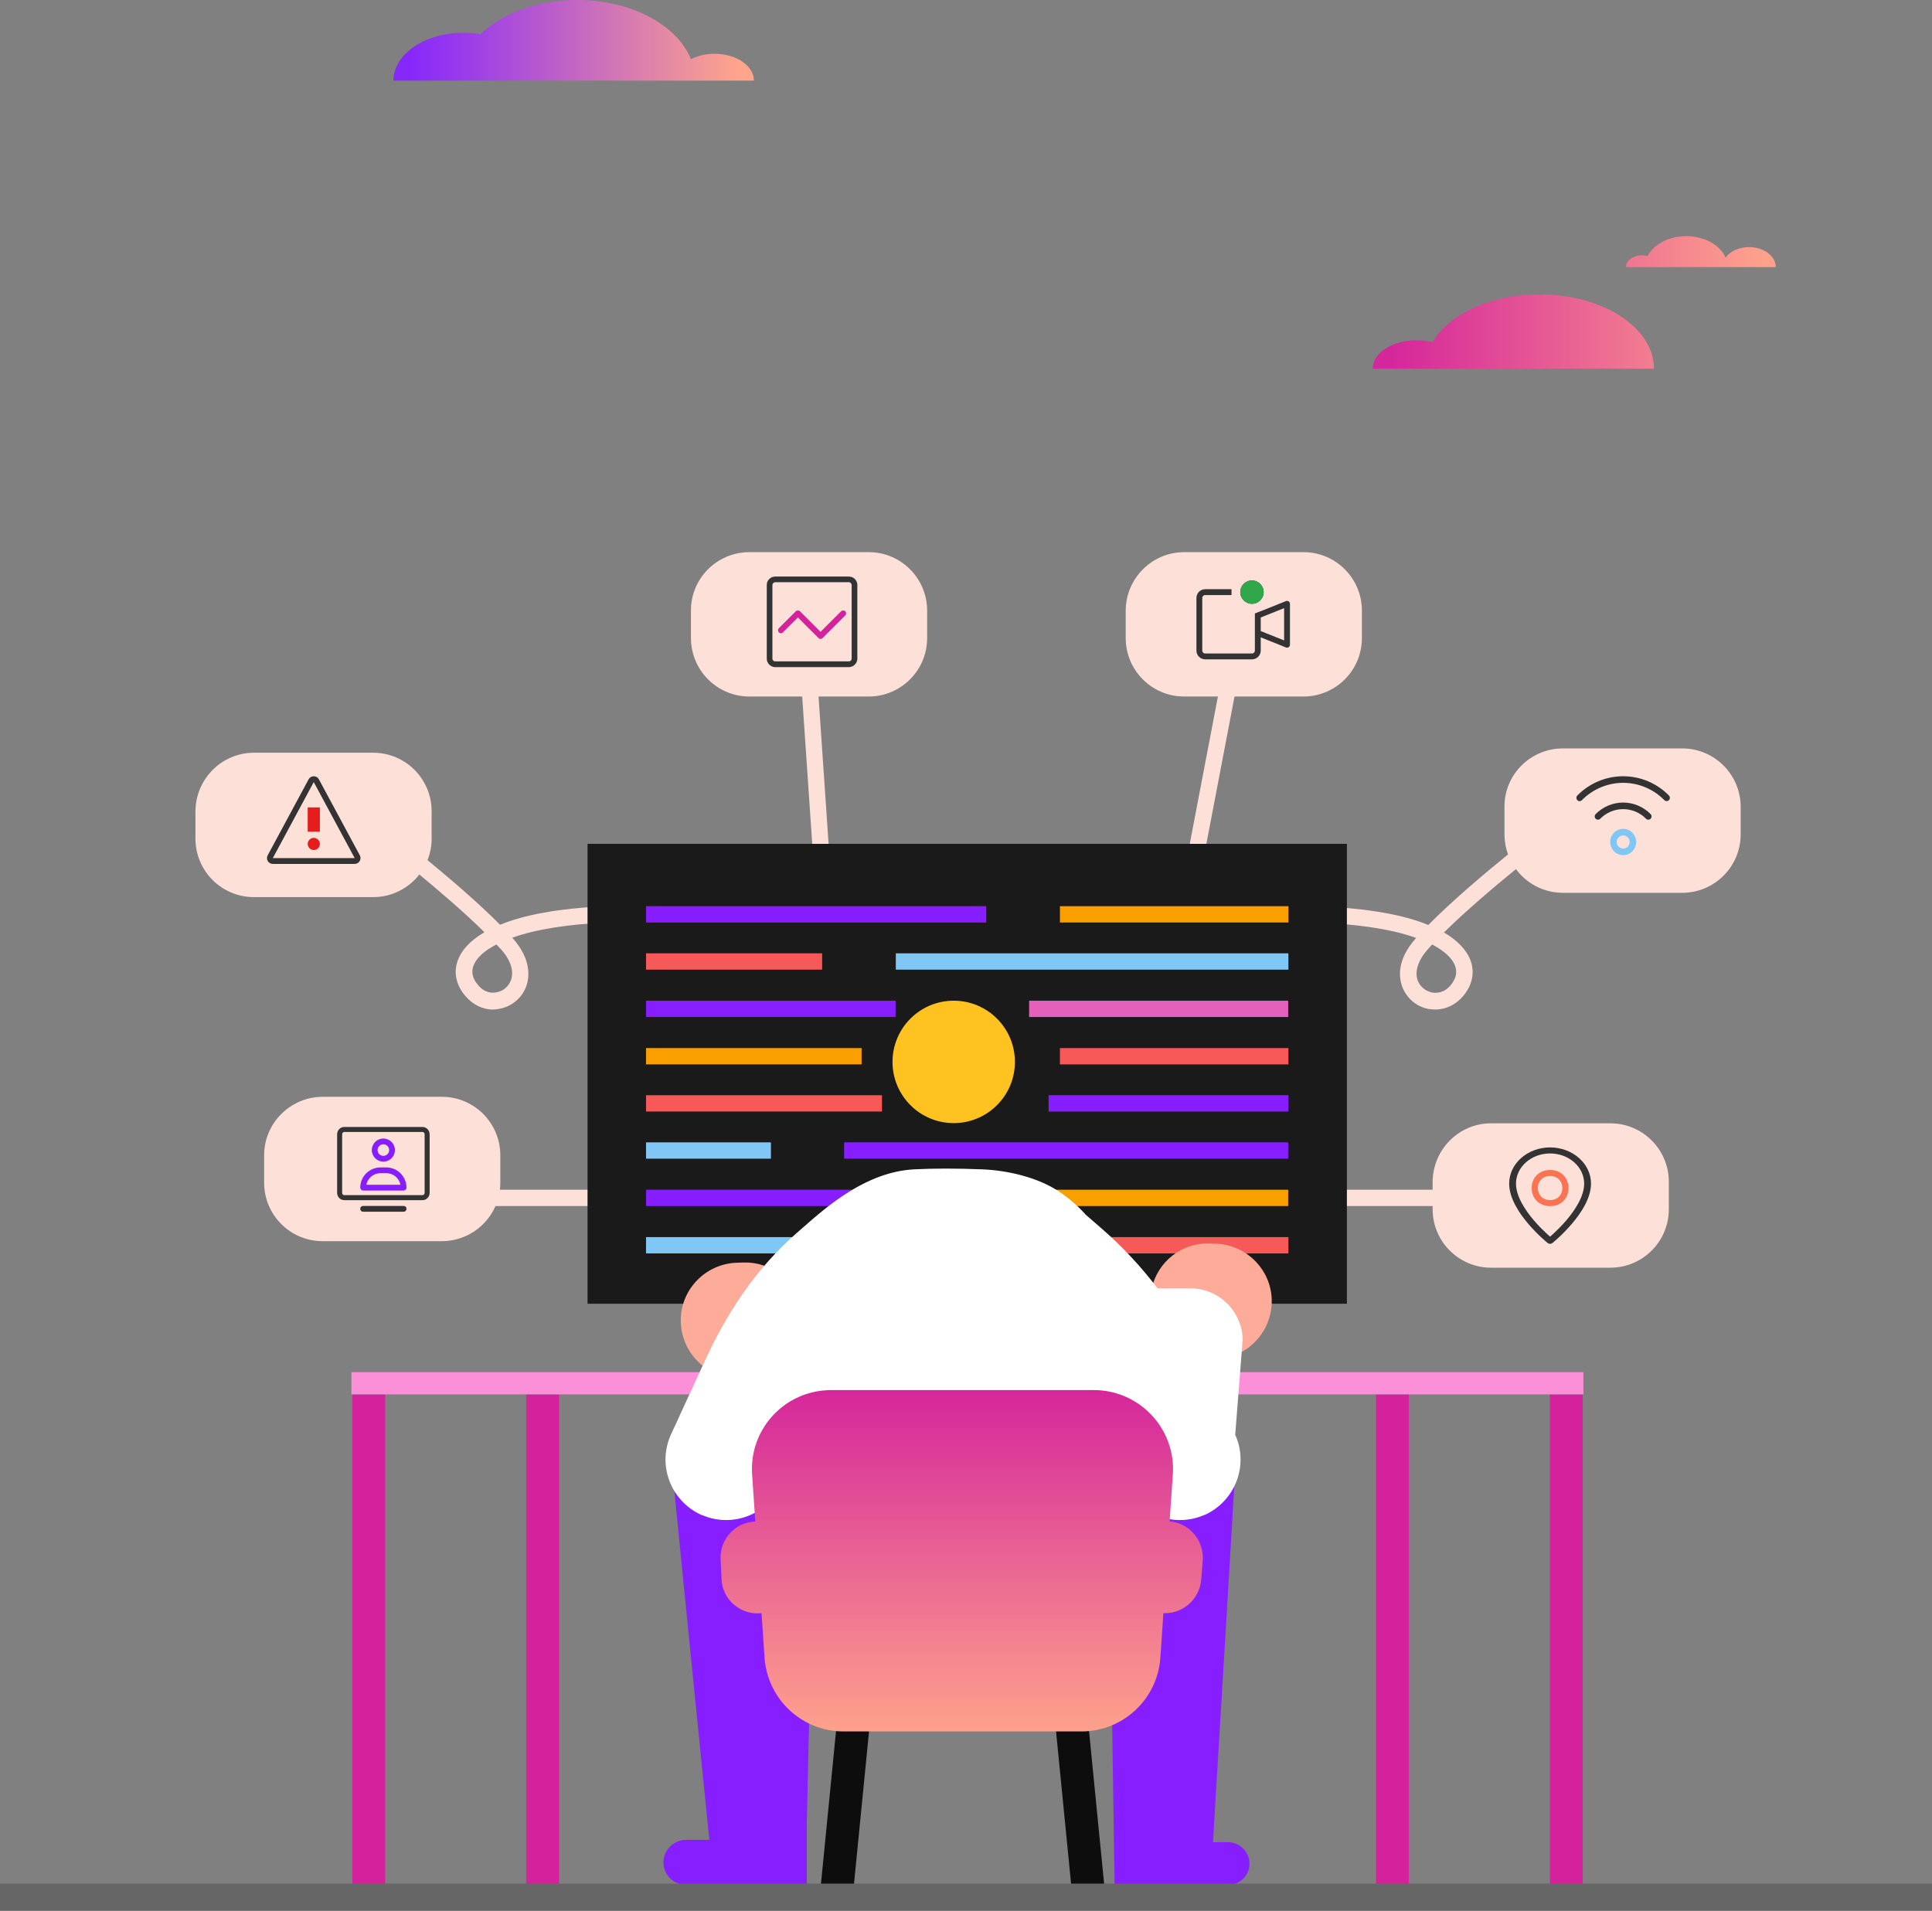 <svg width="640" height="633" viewBox="0 0 640 633" fill="none" xmlns="http://www.w3.org/2000/svg">
<rect x="0" y="0" width="640" height="633" fill="#808080" stroke="none"/>
<path d="M538.633 88.486L588.251 88.487C588.251 84.828 584.29 81.863 579.403 81.863C576.04 81.863 573.115 83.267 571.618 85.336C569.842 81.216 564.679 78.234 558.584 78.234C552.736 78.234 547.746 80.98 545.783 84.842C545.188 84.667 544.542 84.569 543.865 84.569C540.975 84.569 538.633 86.323 538.633 88.486Z" fill="url(#paint0_linear_563_38892)"/>
<path d="M509.972 97.515C493.777 97.515 479.957 104.103 474.521 113.374C472.878 112.954 471.089 112.721 469.216 112.721C461.215 112.721 454.729 116.93 454.729 122.121H547.891C547.89 108.531 530.913 97.515 509.972 97.515Z" fill="url(#paint1_linear_563_38892)"/>
<path fill-rule="evenodd" clip-rule="evenodd" d="M236.718 17.817C233.777 17.817 231.064 18.483 228.883 19.606C224.326 8.303 209.169 0 191.17 0C177.962 0 166.284 4.471 159.202 11.318C157.397 11.01 155.509 10.845 153.565 10.845C140.732 10.845 130.328 17.95 130.328 26.714H152.054H176.802H223.691H230.286H249.745C249.745 21.8 243.913 17.817 236.718 17.817Z" fill="url(#paint2_linear_563_38892)"/>
<path fill-rule="evenodd" clip-rule="evenodd" d="M146.364 363.351H106.943C96.205 363.351 87.495 372.062 87.495 382.724V391.81C87.495 402.472 96.13 411.183 106.868 411.183H146.364C154.293 411.183 161.142 406.408 164.133 399.545H199.752V394.138H165.599C165.69 393.375 165.737 392.598 165.737 391.81V382.724C165.737 372.062 157.102 363.351 146.364 363.351Z" fill="#FDE0D8"/>
<path fill-rule="evenodd" clip-rule="evenodd" d="M287.755 182.916H248.259C237.521 182.916 228.811 191.626 228.886 202.364V211.374C228.886 222.037 237.521 230.747 248.259 230.747H265.732L269.737 289.426L275.131 289.058L271.151 230.747H287.755C298.418 230.747 307.128 222.112 307.128 211.374V202.288C307.128 191.626 298.493 182.916 287.755 182.916Z" fill="#FDE0D8"/>
<path fill-rule="evenodd" clip-rule="evenodd" d="M123.612 249.368H84.116C73.453 249.368 64.818 258.079 64.743 268.741V277.827C64.743 288.489 73.378 297.2 84.116 297.2H123.612C129.818 297.2 135.363 294.275 138.913 289.712C145.803 295.401 154.082 302.511 160.481 308.838C155.45 311.766 153.047 314.92 151.996 317.322C150.118 321.452 150.794 325.958 154.023 329.787C156.501 332.791 159.805 334.443 163.334 334.443C164.01 334.443 164.686 334.368 165.361 334.217C169.566 333.466 172.945 330.613 174.372 326.633C175.348 323.78 176.099 317.998 170.017 311.015C169.979 310.978 169.923 310.902 169.867 310.827C169.81 310.752 169.754 310.677 169.717 310.64C177.751 307.786 188.413 306.134 201.629 305.609L201.404 300.202C184.434 300.878 173.095 303.281 165.662 306.36C158.67 299.289 149.213 291.192 141.632 284.958C142.505 282.753 142.985 280.348 142.985 277.827V268.741C142.985 258.079 134.35 249.368 123.612 249.368ZM157.027 319.5C158.078 317.097 160.631 314.845 164.46 312.892C164.986 313.493 165.512 314.019 165.962 314.469C169.191 318.073 170.317 321.753 169.266 324.681C168.515 326.784 166.713 328.36 164.46 328.736C163.109 329.036 160.556 329.036 158.303 326.258C156.426 324.08 155.975 321.753 157.027 319.5Z" fill="#FDE0D8"/>
<path fill-rule="evenodd" clip-rule="evenodd" d="M533.444 372.138H493.948C483.285 372.138 474.65 380.773 474.575 391.586V394.138H437.331V399.544H474.575V400.596C474.575 411.259 483.21 419.969 493.948 419.969H533.444C544.107 419.969 552.817 411.334 552.817 400.596V391.51C552.817 380.848 544.182 372.138 533.444 372.138Z" fill="#FDE0D8"/>
<path fill-rule="evenodd" clip-rule="evenodd" d="M431.774 182.916H392.278C381.615 182.916 372.905 191.626 372.905 202.364V211.374C372.905 222.037 381.54 230.747 392.278 230.747H403.449L392.373 288.704L397.683 289.718L408.953 230.747H431.774C442.437 230.747 451.147 222.112 451.147 211.374V202.288C451.147 191.626 442.512 182.916 431.774 182.916Z" fill="#FDE0D8"/>
<path fill-rule="evenodd" clip-rule="evenodd" d="M557.247 247.943H517.75C507.012 247.943 498.302 256.579 498.377 267.316V276.402C498.377 278.741 498.793 280.987 499.555 283.067C491.662 289.477 480.892 298.562 473.148 306.437C465.714 303.358 454.376 300.955 437.406 300.279L437.181 305.686C450.321 306.211 461.134 307.863 469.093 310.717C469.056 310.754 468.999 310.829 468.943 310.904C468.887 310.979 468.83 311.054 468.793 311.092C462.636 318.15 463.462 323.857 464.438 326.71C465.864 330.69 469.318 333.618 473.448 334.294C474.124 334.369 474.8 334.444 475.476 334.444C479.005 334.444 482.384 332.793 484.787 329.864C487.94 326.035 488.691 321.604 486.814 317.399C485.688 314.997 483.36 311.843 478.329 308.914C485.461 301.863 494.906 293.861 502.175 287.923C505.698 292.681 511.351 295.775 517.75 295.775H557.247C567.909 295.775 576.619 287.139 576.619 276.402V267.316C576.619 256.654 567.984 247.943 557.247 247.943ZM473.673 313.719C473.918 313.456 474.171 313.184 474.424 312.894C478.254 314.922 480.807 317.174 481.858 319.577C482.834 321.83 482.459 324.082 480.582 326.335C478.404 329.038 475.776 329.038 474.424 328.813C472.247 328.362 470.37 326.861 469.619 324.758C468.568 321.83 469.769 318.15 472.923 314.546C473.156 314.274 473.409 314.002 473.673 313.719Z" fill="#FDE0D8"/>
<path d="M274.375 474.634C267.016 494.758 276.778 522.616 299.605 522.015C317.175 521.564 318.452 522.24 325.81 522.09C349.313 521.489 364.856 497.236 357.573 474.859L274.375 474.634Z" fill="url(#paint3_linear_563_38892)"/>
<path d="M328.588 404.803L348.186 392.338C348.186 392.338 340.227 387.157 326.636 387.308L328.588 404.803Z" fill="#1A1A1A"/>
<path d="M357.121 472.832C356.896 472.832 356.596 472.757 356.445 472.532L348.411 462.62C348.111 462.32 348.186 461.719 348.486 461.494C348.786 461.193 349.387 461.268 349.612 461.569L357.647 471.48C357.947 471.781 357.872 472.381 357.572 472.607C357.497 472.757 357.346 472.832 357.121 472.832Z" fill="#1A1A1A"/>
<path d="M524.524 454.585H116.419V461.944H524.524V454.585Z" fill="#FB8FD8"/>
<path d="M524.299 462.019H513.411V628.414H524.299V462.019Z" fill="#D6219C"/>
<path d="M466.706 462.019H455.818V628.414H466.706V462.019Z" fill="#D6219C"/>
<path d="M127.608 462.019H116.72V628.414H127.608V462.019Z" fill="#D6219C"/>
<path d="M185.2 462.019H174.312V628.414H185.2V462.019Z" fill="#D6219C"/>
<path d="M443.999 281.734H196.809V429.733H443.999V281.734Z" fill="#1A1A1A"/>
<path d="M446.176 431.909H194.631V279.555H446.176V431.909ZM198.986 427.554H441.821V283.91H198.986V427.554Z" fill="#1A1A1A"/>
<path d="M326.711 300.206H214.004V305.612H326.711V300.206Z" fill="#871EFF"/>
<path d="M426.804 300.206H351.115V305.612H426.804V300.206Z" fill="#FA9F00"/>
<path d="M272.347 315.824H214.004V321.23H272.347V315.824Z" fill="#F75959"/>
<path d="M426.804 315.824H296.751V321.23H426.804V315.824Z" fill="#80C7F5"/>
<path d="M296.676 331.517H214.004V336.924H296.676V331.517Z" fill="#871EFF"/>
<path d="M426.728 331.517H340.902V336.924H426.728V331.517Z" fill="#E560BB"/>
<path d="M285.413 347.211H214.004V352.618H285.413V347.211Z" fill="#FA9F00"/>
<path d="M426.804 347.211H351.115V352.618H426.804V347.211Z" fill="#F75959"/>
<path d="M292.171 362.829H214.004V368.236H292.171V362.829Z" fill="#F75959"/>
<path d="M426.804 362.829H347.36V368.236H426.804V362.829Z" fill="#871EFF"/>
<path d="M255.378 378.447H214.004V383.854H255.378V378.447Z" fill="#80C7F5"/>
<path d="M426.729 378.447H279.631V383.854H426.729V378.447Z" fill="#871EFF"/>
<path d="M300.28 394.141H214.004V399.547H300.28V394.141Z" fill="#871EFF"/>
<path d="M426.728 394.141H324.608V399.547H426.728V394.141Z" fill="#FA9F00"/>
<path d="M326.711 409.835H214.004V415.241H326.711V409.835Z" fill="#80C7F5"/>
<path d="M426.804 409.835H351.115V415.241H426.804V409.835Z" fill="#F75959"/>
<path fill-rule="evenodd" clip-rule="evenodd" d="M385.58 463.328L312.925 460.219L335.977 519.915L367.514 511.054L369.211 623.784L369.211 623.784V624.482H406.744C410.698 624.482 413.904 621.306 413.904 617.386C413.904 613.468 410.699 610.29 406.744 610.29H401.806C402.471 599.312 409.304 486.483 409.233 485.554C408.858 472.864 398.27 462.953 385.58 463.328Z" fill="#871EFF"/>
<path fill-rule="evenodd" clip-rule="evenodd" d="M245.721 457.741L323.963 460.219L293.102 522.092L269.374 511.054L267.256 604.445V624.482H227.377C223.177 624.482 219.771 621.129 219.771 616.991C219.771 612.855 223.176 609.501 227.377 609.501H234.968C233.447 594.429 221.998 480.879 222.068 479.967C222.444 467.277 233.031 457.366 245.721 457.741Z" fill="#871EFF"/>
<path d="M225.748 440.395C227.4 450.833 237.086 457.966 247.598 456.389C248.049 456.314 248.424 456.239 248.8 456.164L250.977 455.638C261.189 453.386 267.572 443.324 265.394 433.112C263.442 424.251 255.483 418.019 246.397 418.244L244.144 418.32C233.632 418.62 225.222 427.405 225.522 437.918C225.522 438.819 225.673 439.569 225.748 440.395Z" fill="#FCAC98"/>
<path d="M421.052 434.014C419.4 444.451 409.713 451.584 399.276 450.008C398.826 449.933 398.45 449.857 398 449.782L395.822 449.257C385.685 446.929 379.228 436.792 381.555 426.655C383.583 417.945 391.467 411.713 400.402 411.938L402.655 412.013C413.167 412.313 421.577 421.099 421.277 431.611C421.277 432.437 421.127 433.263 421.052 434.014Z" fill="#FCAC98"/>
<path d="M356.251 474.86C355.857 473.68 355.521 472.492 355.244 471.297L375.248 496.11C380.88 503.094 390.491 505.496 398.751 501.967C398.825 501.93 398.901 501.911 398.976 501.892C399.05 501.874 399.126 501.855 399.201 501.817C409.239 497.173 413.747 485.354 409.146 475.233L409.188 475.236L411.516 445.501C411.516 445.05 411.516 444.6 411.666 444.225C411.666 434.538 403.857 426.804 394.246 426.804H383.445C378.071 419.714 371.979 413.168 365.261 407.281L359.706 402.459C357.17 399.62 354.2 396.994 350.832 394.756L350.469 394.441L350.462 394.512C343.599 390.049 333.792 387.713 325.315 387.383C316.837 387.052 309.156 387.052 302.871 387.383C287.013 388.216 274.207 399.455 266.134 406.54C265.552 407.051 264.995 407.54 264.463 408.002C250.422 420.166 240.915 434.613 233.181 451.508L222.294 475.161C217.638 485.298 222.143 497.162 232.205 501.817C232.28 501.855 232.355 501.873 232.43 501.892C232.505 501.911 232.581 501.93 232.656 501.967C240.915 505.496 250.527 503.094 256.158 496.11L273.411 474.711L356.251 474.86Z" fill="white"/>
<ellipse cx="315.929" cy="351.792" rx="20.274" ry="20.274" fill="#FFC321"/>
<path d="M277.275 570.186L271.609 627.577L282.445 628.647L288.11 571.256L277.275 570.186Z" fill="#0D0D0D"/>
<path d="M360.427 570.145L349.592 571.215L355.259 628.606L366.095 627.536L360.427 570.145Z" fill="#0D0D0D"/>
<path fill-rule="evenodd" clip-rule="evenodd" d="M279.405 573.601H358.247C371.988 573.601 383.402 562.938 384.378 549.272L385.387 534.433C391.795 534.687 397.381 529.812 397.894 523.366L398.42 516.984C398.943 510.401 394.026 504.563 387.456 503.999L388.508 488.526C388.583 487.925 388.583 487.324 388.583 486.723C388.583 472.231 376.794 460.518 362.377 460.518H275.275C274.674 460.518 274.073 460.518 273.473 460.593C259.056 461.569 248.168 474.033 249.144 488.45L250.206 504.071C243.554 504.256 238.407 509.947 238.707 516.534L239.007 522.916C239.157 529.599 244.864 534.78 251.472 534.48H251.547C251.79 534.469 252.031 534.451 252.27 534.426L253.274 549.197C254.25 562.938 265.663 573.601 279.405 573.601Z" fill="url(#paint4_linear_563_38892)"/>
<path d="M640 624H0V633H640V624Z" fill="#666666"/>
<path d="M414.729 200.036C416.868 200.036 418.602 198.302 418.602 196.163C418.602 194.025 416.868 192.291 414.729 192.291C412.59 192.291 410.856 194.025 410.856 196.163C410.856 198.302 412.59 200.036 414.729 200.036Z" fill="#333333"/>
<path fill-rule="evenodd" clip-rule="evenodd" d="M399.238 195.195H407.952V197.132H399.238C398.703 197.132 398.269 197.566 398.269 198.1V215.528C398.269 216.062 398.703 216.496 399.238 216.496H414.729C415.263 216.496 415.697 216.062 415.697 215.528V209.74C415.697 209.726 415.697 209.711 415.697 209.696V203.932C415.697 203.917 415.697 203.902 415.697 203.887V203.231L417.634 202.457V202.479L425.988 199.137C426.286 199.018 426.624 199.054 426.89 199.235C427.156 199.415 427.316 199.715 427.316 200.036V213.591C427.316 213.913 427.156 214.213 426.89 214.393C426.624 214.573 426.286 214.61 425.988 214.49L417.634 211.148V215.528C417.634 217.131 416.333 218.432 414.729 218.432H399.238C397.634 218.432 396.333 217.131 396.333 215.528V198.1C396.333 196.496 397.634 195.195 399.238 195.195ZM417.634 209.063L425.379 212.161V201.466L417.634 204.565V209.063Z" fill="#333333"/>
<circle cx="414.729" cy="196.164" r="3.873" fill="#30A849"/>
<g clip-path="url(#clip0_563_38892)">
<path fill-rule="evenodd" clip-rule="evenodd" d="M126.995 377.177C124.876 377.177 123.166 378.887 123.166 381.006C123.166 383.124 124.876 384.835 126.995 384.835C129.113 384.835 130.824 383.124 130.824 381.006C130.824 378.887 129.113 377.177 126.995 377.177ZM125.08 381.006C125.08 379.946 125.936 379.091 126.995 379.091C128.054 379.091 128.909 379.946 128.909 381.006C128.909 382.065 128.054 382.92 126.995 382.92C125.936 382.92 125.08 382.065 125.08 381.006Z" fill="#871EFF"/>
<path fill-rule="evenodd" clip-rule="evenodd" d="M121.303 388.715C122.554 387.464 124.264 386.749 126.038 386.749H127.953C129.727 386.749 131.437 387.451 132.688 388.715C133.938 389.978 134.653 391.676 134.653 393.45C134.653 393.973 134.219 394.407 133.696 394.407H120.295C119.772 394.407 119.338 393.973 119.338 393.45C119.338 391.676 120.04 389.966 121.303 388.715ZM126.038 388.664C124.775 388.664 123.55 389.174 122.656 390.068C121.993 390.731 121.533 391.586 121.354 392.493H132.649C132.458 391.574 132.011 390.731 131.348 390.068C130.454 389.174 129.229 388.664 127.966 388.664H126.038Z" fill="#871EFF"/>
<path fill-rule="evenodd" clip-rule="evenodd" d="M139.949 373.347H114.041C112.739 373.347 111.68 374.432 111.68 375.772V395.171C111.68 396.511 112.739 397.596 114.041 397.596H139.962C141.264 397.596 142.323 396.511 142.323 395.171V375.772C142.31 374.432 141.251 373.347 139.949 373.347ZM114.041 375.006H139.962C140.307 375.006 140.664 375.299 140.664 375.772V395.171C140.664 395.643 140.307 395.937 139.962 395.937H114.041C113.696 395.937 113.339 395.643 113.339 395.171V375.772C113.339 375.299 113.696 375.006 114.041 375.006Z" fill="#333333"/>
<path d="M119.338 400.469C119.338 399.895 119.721 399.512 120.295 399.512H133.696C134.27 399.512 134.653 399.895 134.653 400.469C134.653 401.043 134.27 401.426 133.696 401.426H120.295C119.721 401.426 119.338 401.043 119.338 400.469Z" fill="#333333"/>
</g>
<g clip-path="url(#clip1_563_38892)">
<path fill-rule="evenodd" clip-rule="evenodd" d="M505.502 385.05C507.616 383.173 510.49 382.121 513.486 382.121C516.481 382.121 519.355 383.173 521.469 385.05C523.584 386.927 524.777 389.456 524.777 392.106C524.777 396.246 521.876 400.759 518.799 404.353C517.281 406.124 515.749 407.628 514.611 408.68C514.177 409.08 513.784 409.426 513.486 409.692C513.187 409.426 512.794 409.093 512.361 408.68C511.222 407.628 509.69 406.124 508.172 404.353C505.095 400.759 502.194 396.246 502.194 392.106C502.194 389.456 503.374 386.914 505.502 385.05ZM512.727 411.809C512.727 411.809 512.727 411.809 513.486 411.076L512.727 411.809C513.16 412.155 513.811 412.155 514.245 411.809L513.486 411.076C514.245 411.822 514.245 411.822 514.245 411.822L514.258 411.809L514.285 411.782L514.394 411.689C514.489 411.609 514.624 411.489 514.8 411.343C515.153 411.05 515.641 410.61 516.237 410.065C517.43 408.973 519.002 407.415 520.588 405.565C523.733 401.917 527.041 396.951 527.041 392.106C527.041 388.924 525.617 385.875 523.069 383.639C520.534 381.389 517.078 380.124 513.486 380.124C509.894 380.124 506.437 381.389 503.902 383.639C501.354 385.875 499.931 388.924 499.931 392.106C499.931 396.951 503.238 401.917 506.369 405.565C507.955 407.415 509.541 408.973 510.72 410.065C511.317 410.61 511.805 411.05 512.157 411.343C512.333 411.489 512.469 411.609 512.564 411.689L512.672 411.782L512.727 411.809Z" fill="#333333"/>
<path fill-rule="evenodd" clip-rule="evenodd" d="M513.485 387.591C509.744 387.591 507.386 390.267 507.386 393.582C507.386 396.897 509.744 399.572 513.485 399.572C517.227 399.572 519.585 396.897 519.585 393.582C519.585 390.267 517.227 387.591 513.485 387.591ZM513.485 397.575C510.991 397.575 509.419 395.792 509.419 393.582C509.419 391.372 510.991 389.588 513.485 389.588C515.98 389.588 517.552 391.372 517.552 393.582C517.552 395.792 515.98 397.575 513.485 397.575Z" fill="#FA7454"/>
</g>
<g clip-path="url(#clip2_563_38892)">
<path d="M101.933 279.585C101.933 280.695 102.836 281.599 103.946 281.599C105.057 281.599 105.96 280.695 105.96 279.585C105.96 278.475 105.057 277.571 103.946 277.571C102.836 277.571 101.933 278.475 101.933 279.585Z" fill="#E61D1D"/>
<path d="M101.933 275.544H105.96V267.488H101.933V275.544Z" fill="#E61D1D"/>
<path fill-rule="evenodd" clip-rule="evenodd" d="M103.934 257.162C104.644 257.162 105.302 257.549 105.638 258.181L119.193 283.355C119.516 283.949 119.503 284.685 119.154 285.265C118.806 285.846 118.173 286.208 117.489 286.208H90.379C89.695 286.208 89.062 285.846 88.714 285.265C88.365 284.685 88.352 283.949 88.675 283.355L102.23 258.181C102.566 257.549 103.224 257.162 103.934 257.162ZM103.934 259.098L90.379 284.271H117.489L103.934 259.098Z" fill="#333333"/>
</g>
<g clip-path="url(#clip3_563_38892)">
<path fill-rule="evenodd" clip-rule="evenodd" d="M524.032 265.077C527.653 261.402 532.576 259.34 537.685 259.34C542.808 259.34 547.717 261.402 551.337 265.077C551.752 265.498 552.439 265.498 552.854 265.077C553.269 264.656 553.269 263.958 552.854 263.537C548.847 259.456 543.38 257.162 537.685 257.162C532.003 257.162 526.537 259.456 522.515 263.537C522.1 263.958 522.1 264.656 522.515 265.077C522.93 265.512 523.617 265.512 524.032 265.077Z" fill="#333333"/>
<path fill-rule="evenodd" clip-rule="evenodd" d="M537.684 268.053C534.837 268.053 532.117 269.201 530.1 271.234C529.685 271.655 528.998 271.655 528.583 271.234C528.168 270.813 528.168 270.116 528.583 269.695C531.001 267.255 534.278 265.875 537.684 265.875C541.105 265.875 544.367 267.255 546.786 269.695C547.201 270.116 547.201 270.813 546.786 271.234C546.371 271.655 545.684 271.655 545.269 271.234C543.266 269.201 540.532 268.053 537.684 268.053Z" fill="#333333"/>
<path fill-rule="evenodd" clip-rule="evenodd" d="M537.698 276.767C536.511 276.767 535.552 277.74 535.552 278.946C535.552 280.151 536.511 281.124 537.698 281.124C538.886 281.124 539.845 280.151 539.845 278.946C539.845 277.74 538.886 276.767 537.698 276.767ZM533.405 278.946C533.405 276.535 535.323 274.589 537.698 274.589C540.074 274.589 541.992 276.535 541.992 278.946C541.992 281.357 540.074 283.303 537.698 283.303C535.323 283.303 533.405 281.342 533.405 278.946Z" fill="#80C7F5"/>
</g>
<path fill-rule="evenodd" clip-rule="evenodd" d="M255.875 193.812C255.875 193.3 256.3 192.875 256.812 192.875H281.188C281.7 192.875 282.125 193.3 282.125 193.812V218.188C282.125 218.7 281.7 219.125 281.188 219.125H256.812C256.3 219.125 255.875 218.7 255.875 218.188V193.812ZM256.812 191C255.263 191 254 192.263 254 193.812V218.188C254 219.737 255.263 221 256.812 221H281.188C282.737 221 284 219.737 284 218.188V193.812C284 192.263 282.737 191 281.188 191H256.812ZM264.975 202.525C264.612 202.163 264.012 202.163 263.65 202.525L258.025 208.15C257.663 208.513 257.663 209.112 258.025 209.475C258.387 209.837 258.988 209.837 259.35 209.475L264.312 204.513L271.15 211.35C271.513 211.713 272.112 211.713 272.475 211.35L279.975 203.85C280.338 203.487 280.338 202.888 279.975 202.525C279.613 202.163 279.012 202.163 278.65 202.525L271.812 209.362L264.975 202.525Z" fill="#FF0000"/>
<path fill-rule="evenodd" clip-rule="evenodd" d="M255.875 193.812C255.875 193.3 256.3 192.875 256.812 192.875H281.188C281.7 192.875 282.125 193.3 282.125 193.812V218.188C282.125 218.7 281.7 219.125 281.188 219.125H256.812C256.3 219.125 255.875 218.7 255.875 218.188V193.812ZM256.812 191C255.263 191 254 192.263 254 193.812V218.188C254 219.737 255.263 221 256.812 221H281.188C282.737 221 284 219.737 284 218.188V193.812C284 192.263 282.737 191 281.188 191H256.812ZM264.975 202.525C264.612 202.163 264.012 202.163 263.65 202.525L258.025 208.15C257.663 208.513 257.663 209.112 258.025 209.475C258.387 209.837 258.988 209.837 259.35 209.475L264.312 204.513L271.15 211.35C271.513 211.713 272.112 211.713 272.475 211.35L279.975 203.85C280.338 203.487 280.338 202.888 279.975 202.525C279.613 202.163 279.012 202.163 278.65 202.525L271.812 209.362L264.975 202.525Z" fill="white"/>
<path fill-rule="evenodd" clip-rule="evenodd" d="M255.875 193.812C255.875 193.3 256.3 192.875 256.812 192.875H281.188C281.7 192.875 282.125 193.3 282.125 193.812V218.188C282.125 218.7 281.7 219.125 281.188 219.125H256.812C256.3 219.125 255.875 218.7 255.875 218.188V193.812ZM256.812 191C255.263 191 254 192.263 254 193.812V218.188C254 219.737 255.263 221 256.812 221H281.188C282.737 221 284 219.737 284 218.188V193.812C284 192.263 282.737 191 281.188 191H256.812ZM264.975 202.525C264.612 202.163 264.012 202.163 263.65 202.525L258.025 208.15C257.663 208.513 257.663 209.112 258.025 209.475C258.387 209.837 258.988 209.837 259.35 209.475L264.312 204.513L271.15 211.35C271.513 211.713 272.112 211.713 272.475 211.35L279.975 203.85C280.338 203.487 280.338 202.888 279.975 202.525C279.613 202.163 279.012 202.163 278.65 202.525L271.812 209.362L264.975 202.525Z" fill="white"/>
<path fill-rule="evenodd" clip-rule="evenodd" d="M255.875 193.812C255.875 193.3 256.3 192.875 256.812 192.875H281.188C281.7 192.875 282.125 193.3 282.125 193.812V218.188C282.125 218.7 281.7 219.125 281.188 219.125H256.812C256.3 219.125 255.875 218.7 255.875 218.188V193.812ZM256.812 191C255.263 191 254 192.263 254 193.812V218.188C254 219.737 255.263 221 256.812 221H281.188C282.737 221 284 219.737 284 218.188V193.812C284 192.263 282.737 191 281.188 191H256.812ZM264.975 202.525C264.612 202.163 264.012 202.163 263.65 202.525L258.025 208.15C257.663 208.513 257.663 209.112 258.025 209.475C258.387 209.837 258.988 209.837 259.35 209.475L264.312 204.513L271.15 211.35C271.513 211.713 272.112 211.713 272.475 211.35L279.975 203.85C280.338 203.487 280.338 202.888 279.975 202.525C279.613 202.163 279.012 202.163 278.65 202.525L271.812 209.362L264.975 202.525Z" fill="black"/>
<path fill-rule="evenodd" clip-rule="evenodd" d="M255.875 193.812C255.875 193.3 256.3 192.875 256.812 192.875H281.188C281.7 192.875 282.125 193.3 282.125 193.812V218.188C282.125 218.7 281.7 219.125 281.188 219.125H256.812C256.3 219.125 255.875 218.7 255.875 218.188V193.812ZM256.812 191C255.263 191 254 192.263 254 193.812V218.188C254 219.737 255.263 221 256.812 221H281.188C282.737 221 284 219.737 284 218.188V193.812C284 192.263 282.737 191 281.188 191H256.812ZM264.975 202.525C264.612 202.163 264.012 202.163 263.65 202.525L258.025 208.15C257.663 208.513 257.663 209.112 258.025 209.475C258.387 209.837 258.988 209.837 259.35 209.475L264.312 204.513L271.15 211.35C271.513 211.713 272.112 211.713 272.475 211.35L279.975 203.85C280.338 203.487 280.338 202.888 279.975 202.525C279.613 202.163 279.012 202.163 278.65 202.525L271.812 209.362L264.975 202.525Z" fill="white"/>
<path fill-rule="evenodd" clip-rule="evenodd" d="M264.975 202.525C264.612 202.163 264.012 202.163 263.65 202.525L258.025 208.15C257.662 208.513 257.662 209.113 258.025 209.475C258.387 209.838 258.987 209.838 259.35 209.475L264.312 204.513L271.15 211.35C271.512 211.713 272.112 211.713 272.475 211.35L279.975 203.85C280.337 203.488 280.337 202.888 279.975 202.525C279.612 202.163 279.012 202.163 278.65 202.525L271.812 209.363L264.975 202.525Z" fill="#D6219C"/>
<path fill-rule="evenodd" clip-rule="evenodd" d="M255.875 193.812C255.875 193.3 256.3 192.875 256.812 192.875H281.188C281.7 192.875 282.125 193.3 282.125 193.812V218.188C282.125 218.7 281.7 219.125 281.188 219.125H256.812C256.3 219.125 255.875 218.7 255.875 218.188V193.812ZM256.812 191C255.263 191 254 192.263 254 193.812V218.188C254 219.737 255.263 221 256.812 221H281.188C282.737 221 284 219.737 284 218.188V193.812C284 192.263 282.737 191 281.188 191H256.812Z" fill="white"/>
<path fill-rule="evenodd" clip-rule="evenodd" d="M255.875 193.812C255.875 193.3 256.3 192.875 256.812 192.875H281.188C281.7 192.875 282.125 193.3 282.125 193.812V218.188C282.125 218.7 281.7 219.125 281.188 219.125H256.812C256.3 219.125 255.875 218.7 255.875 218.188V193.812ZM256.812 191C255.263 191 254 192.263 254 193.812V218.188C254 219.737 255.263 221 256.812 221H281.188C282.737 221 284 219.737 284 218.188V193.812C284 192.263 282.737 191 281.188 191H256.812Z" fill="white"/>
<path fill-rule="evenodd" clip-rule="evenodd" d="M255.875 193.812C255.875 193.3 256.3 192.875 256.812 192.875H281.188C281.7 192.875 282.125 193.3 282.125 193.812V218.188C282.125 218.7 281.7 219.125 281.188 219.125H256.812C256.3 219.125 255.875 218.7 255.875 218.188V193.812ZM256.812 191C255.263 191 254 192.263 254 193.812V218.188C254 219.737 255.263 221 256.812 221H281.188C282.737 221 284 219.737 284 218.188V193.812C284 192.263 282.737 191 281.188 191H256.812Z" fill="#333333"/>
<defs>
<linearGradient id="paint0_linear_563_38892" x1="461.212" y1="120.202" x2="583.058" y2="120.202" gradientUnits="userSpaceOnUse">
<stop stop-color="#D5279B"/>
<stop offset="1" stop-color="#FEA18C"/>
</linearGradient>
<linearGradient id="paint1_linear_563_38892" x1="461.212" y1="120.202" x2="583.058" y2="120.202" gradientUnits="userSpaceOnUse">
<stop stop-color="#D5279B"/>
<stop offset="1" stop-color="#FEA18C"/>
</linearGradient>
<linearGradient id="paint2_linear_563_38892" x1="136.126" y1="25.546" x2="245.101" y2="25.546" gradientUnits="userSpaceOnUse">
<stop stop-color="#8728FB"/>
<stop offset="1" stop-color="#FFA58B"/>
</linearGradient>
<linearGradient id="paint3_linear_563_38892" x1="315.904" y1="475.831" x2="310.337" y2="797.978" gradientUnits="userSpaceOnUse">
<stop stop-color="#9774AC"/>
<stop offset="0.4" stop-color="#47A6D3"/>
<stop offset="0.5" stop-color="#A7A7AE"/>
<stop offset="0.59" stop-color="#E89AC0"/>
<stop offset="1" stop-color="#BFE7D1"/>
</linearGradient>
<linearGradient id="paint4_linear_563_38892" x1="318.826" y1="460.668" x2="318.826" y2="573.3" gradientUnits="userSpaceOnUse">
<stop stop-color="#D5279B"/>
<stop offset="1" stop-color="#FEA18C"/>
</linearGradient>
<clipPath id="clip0_563_38892">
<rect width="30.631" height="28.078" fill="white" transform="translate(111.68 373.347)"/>
</clipPath>
<clipPath id="clip1_563_38892">
<rect width="27.11" height="31.951" fill="white" transform="translate(499.931 380.124)"/>
</clipPath>
<clipPath id="clip2_563_38892">
<rect width="30.983" height="29.046" fill="white" transform="translate(88.442 257.162)"/>
</clipPath>
<clipPath id="clip3_563_38892">
<rect width="30.983" height="26.142" fill="white" transform="translate(522.2 257.162)"/>
</clipPath>
</defs>
</svg>
